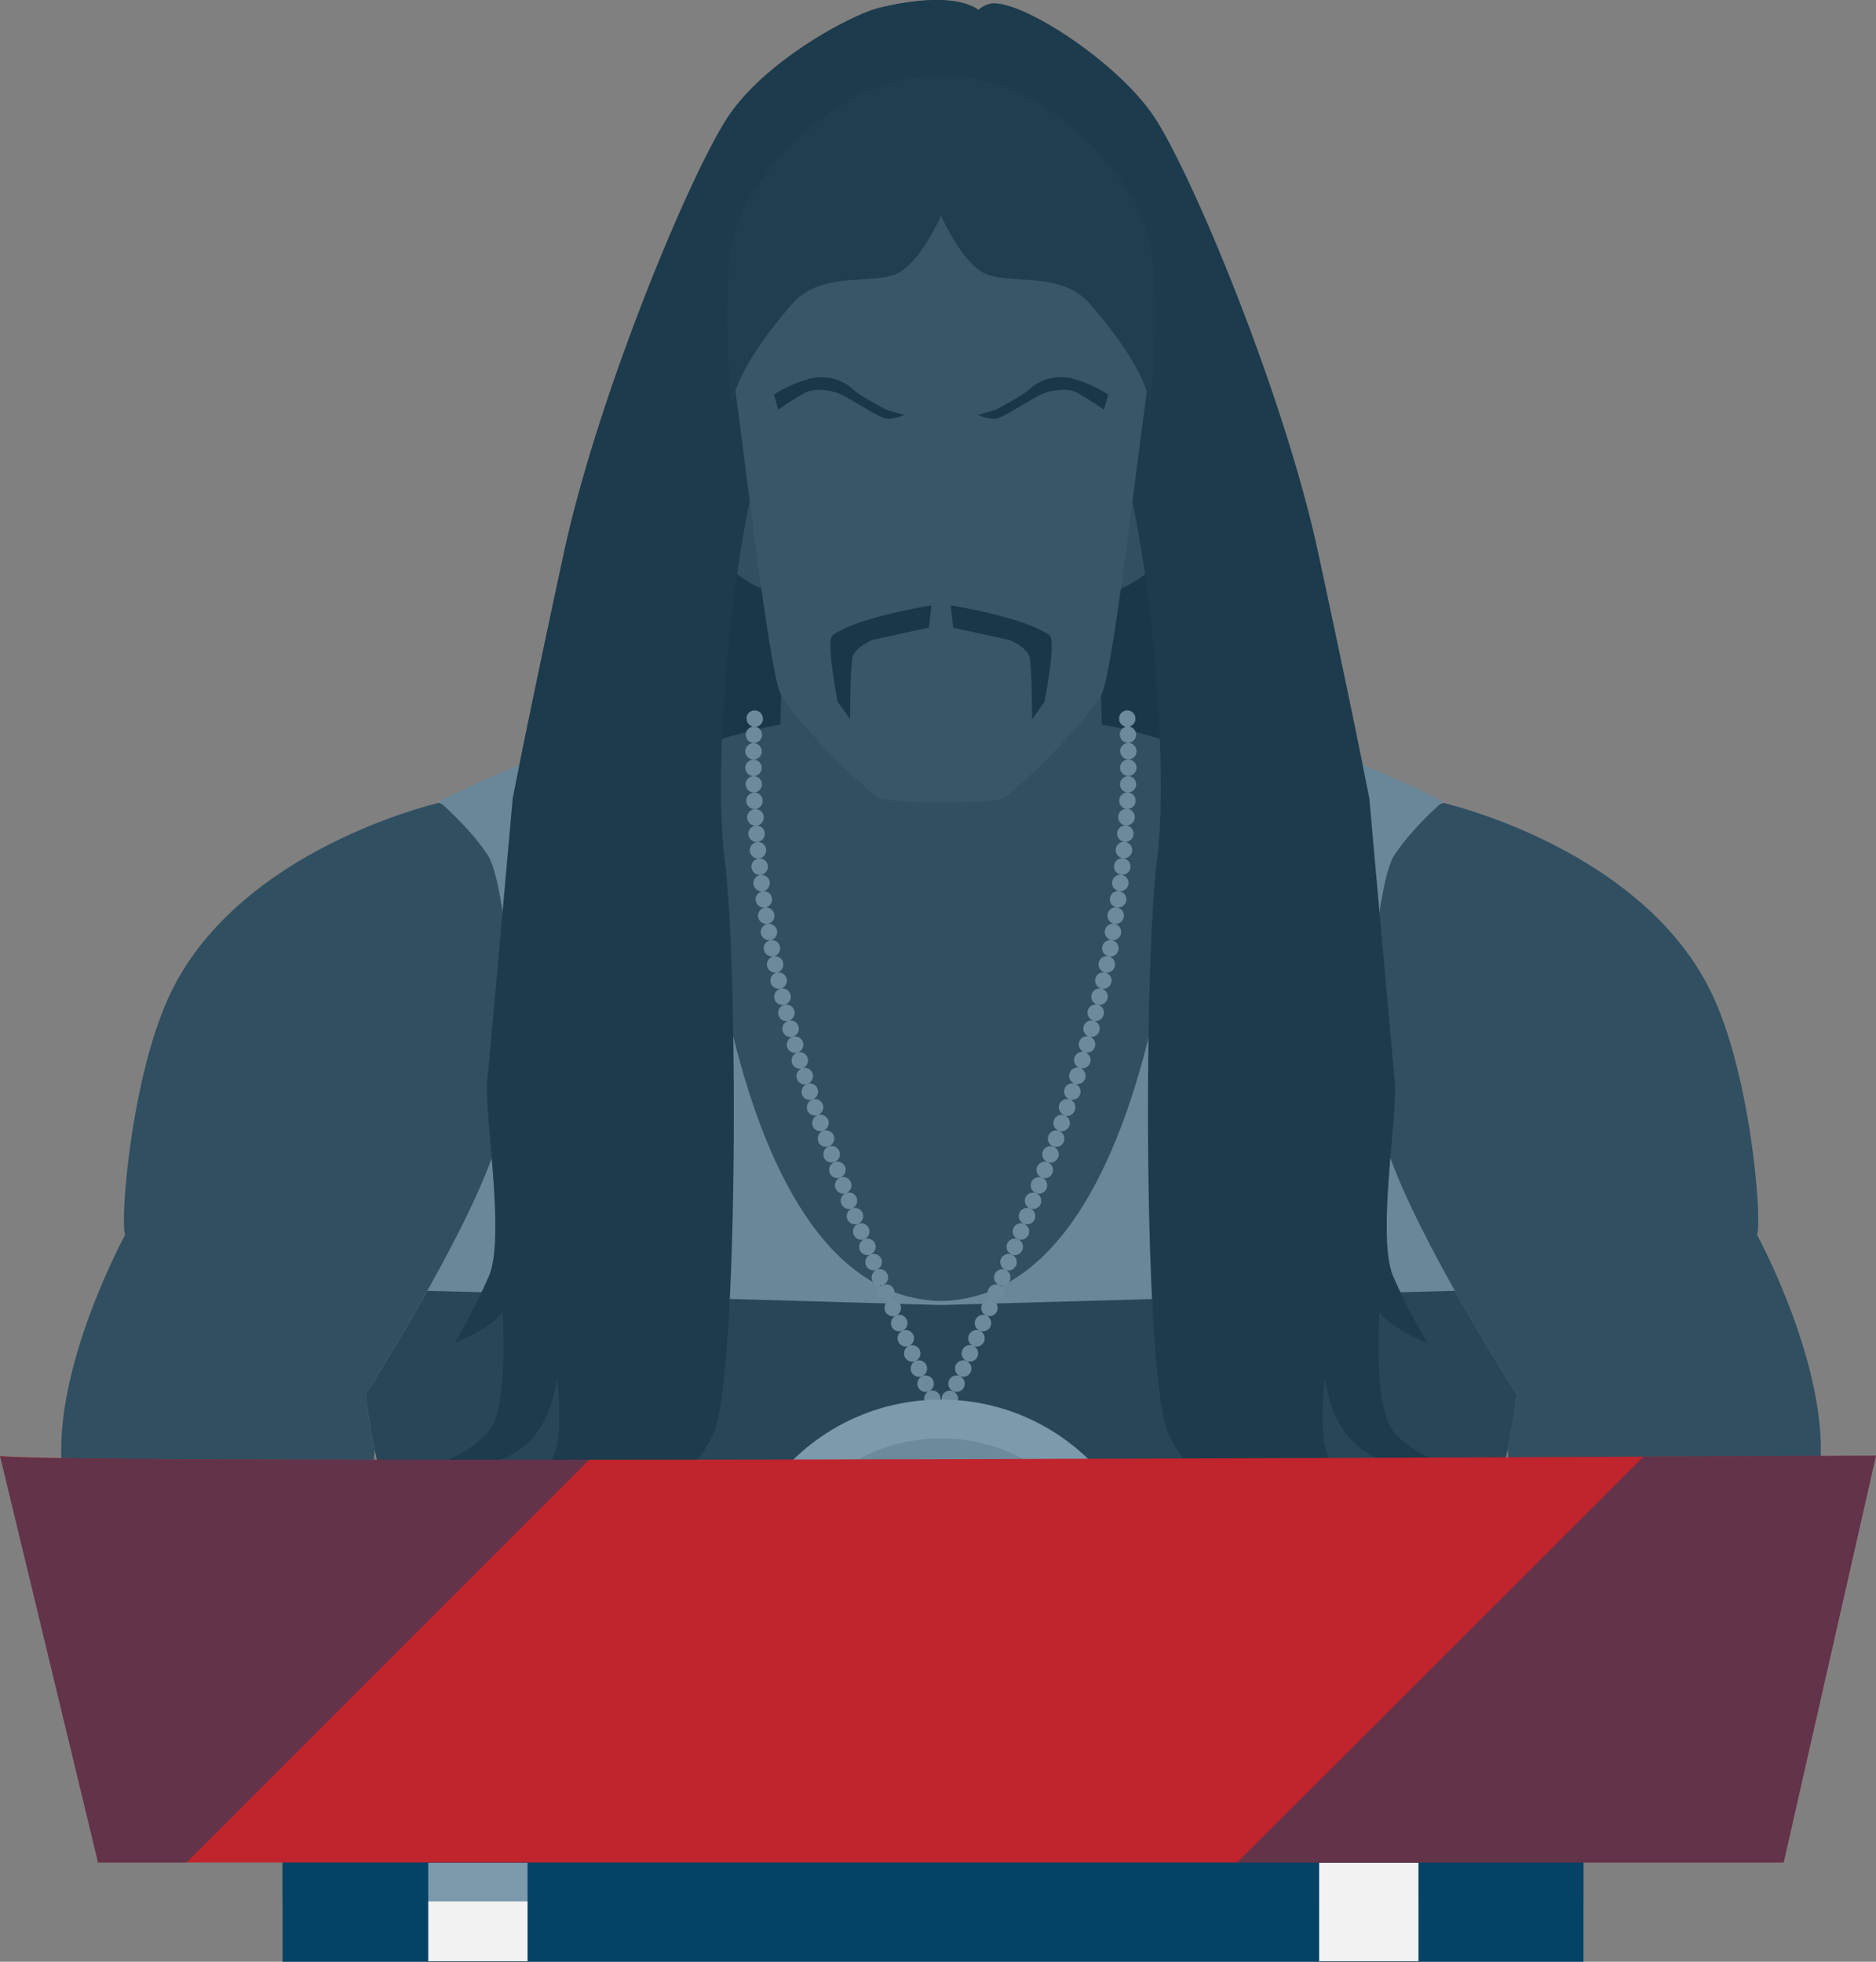 <svg xmlns="http://www.w3.org/2000/svg" viewBox="0 0 478.25 500"><rect x="0" y="0" width="478.25" height="500" fill="#808080" stroke="none"/><defs><style>.cls-1{isolation:isolate;}.cls-2{fill:#2c2c2c;}.cls-3{fill:#5c5c5c;}.cls-4{fill:#ccc;}.cls-5{fill:#4b4b4b;}.cls-6{fill:#393939;}.cls-7{fill:#353535;}.cls-8{fill:#6b6b6b;}.cls-9{fill:#3b3b3b;}.cls-10{fill:#d3d3d3;}.cls-11{fill:#f2f2f2;}.cls-12,.cls-13{fill:#054366;}.cls-12{opacity:0.5;mix-blend-mode:soft-light;}.cls-14{fill:#c0242d;}</style></defs><title>crews</title><g class="cls-1"><g id="Layer_2" data-name="Layer 2"><g id="Layer_1-2" data-name="Layer 1"><path class="cls-2" d="M281.27,200.82a36.19,36.19,0,0,1,16.13,6.27S301,156,296.5,130s-9.86-39.43-9.86-39.43S267.83,124.65,281.27,200.82Z"/><path class="cls-2" d="M198.56,200.82a36.19,36.19,0,0,0-16.13,6.27s-3.58-51.08.9-77.06,9.86-39.43,9.86-39.43S212,124.65,198.56,200.82Z"/><path class="cls-3" d="M312.39,194.32s-24.62-10.76-43.08-10.76a130.82,130.82,0,0,0-29.4,3.13,130.82,130.82,0,0,0-29.4-3.13c-18.46,0-43.08,10.76-43.08,10.76L162,352.42H317.86Z"/><path class="cls-3" d="M15.92,375H95c1.22-9.89,0-9.77,0-9.77L108.68,375h15.46c3.13-27.8,27.1-100.58,16.43-128.93-13.92-37-28.66-41.4-28.66-41.4s-49.87,11.29-68,47.65c-10.47,21-13.33,59.12-12,62.45C31.92,314.73,13.1,349.19,15.92,375Z"/><path class="cls-3" d="M463.9,375h-79c-1.22-9.89,0-9.77,0-9.77L371.15,375H355.69c-3.13-27.8-27.1-100.58-16.43-128.93,13.92-37,28.66-41.4,28.66-41.4s49.87,11.29,68,47.65c10.47,21,13.33,59.12,12,62.45C447.91,314.73,466.73,349.19,463.9,375Z"/><path class="cls-4" d="M353.86,293.46c-7.57-22.46-3.15-68.27,1.58-75.46s12.46-13.75,12.46-13.75-20.61-10.3-30.74-12.71c-13.44-3.19-34.71,1.06-34.71,1.06s-3,137.64-62.54,139c-59.54-1.34-62.54-139-62.54-139s-21.27-4.25-34.71-1.06c-10.13,2.41-30.74,12.71-30.74,12.71s7.74,6.56,12.46,13.75,9.15,53,1.58,75.46-32.79,62-32.79,62c5.56,43.43,25.37,78.27,25.37,78.27H361.28s19.8-34.84,25.37-78.27C386.65,355.43,361.42,315.91,353.86,293.46Z"/><path class="cls-5" d="M108.94,329c-8.13,14.5-15.76,26.46-15.76,26.46a206.4,206.4,0,0,0,4.08,22c22.68.24,110.09,1,142.66-.58,32.57,1.61,120,.82,142.66.58a206.32,206.32,0,0,0,4.08-22s-7.63-12-15.76-26.46c-42.92,1.1-114.13,3.14-131,3.62C223.07,332.11,151.85,330.07,108.94,329Z"/><path class="cls-6" d="M379.22,414.63c-32,.53-97.31.33-129.74-.06v-.45c-.36.11-3.84.21-9.57.31-5.73-.1-9.21-.21-9.57-.31v.45c-32.43.39-97.69.59-129.74.06a188.57,188.57,0,0,0,9.67,19.07H369.55A188.57,188.57,0,0,0,379.22,414.63Z"/><path class="cls-3" d="M284,150.64s9-2.69,12.55-9.86,0-27.78-5.38-29.57S280.37,122,284,150.64Z"/><path class="cls-3" d="M195.87,150.64s-9-2.69-12.55-9.86,0-27.78,5.38-29.57S199.45,122,195.87,150.64Z"/><path class="cls-3" d="M280.69,177l-40,5.68L199.16,177s-.6,20.26-.6,23.85,1.19,25.09,40.42,26.88h3.4c37.74-1.79,38.89-23.3,38.89-26.88S280.69,177,280.69,177Z"/><path class="cls-7" d="M240.58,19.44s13-10.56,10.81-14.77C249,.15,239.65-1.77,224.12,2c-7,1.71-28.84,13.32-38.44,27.65s-33.16,70.79-41.89,111.11-13.09,62.73-13.09,62.73-5.58,62.73-6.46,71.69,4.71,40.32.35,50.18a163.75,163.75,0,0,1-8.73,17s10.47-4.48,12.22-8.06c0,0,1.75,24.19-3.49,30.47s-14.83,9-14.83,9,14.83,0,20.07-2.69S140.3,363,142,351.36c0,0,1.75,14.34-.87,19.71s-10.47,10.75-14.83,10.75c0,0,16.58,9.86,34-1.79l-7,10.75s22.69-10.75,28.8-26,6.11-119.18,2.62-146.06S188,120.8,199.47,102.41Z"/><path class="cls-7" d="M239.24,19.44s6-16.65,13-18.44,32.29,14.34,41.89,28.67S327.31,100.46,336,140.78s13.09,62.73,13.09,62.73,5.58,62.73,6.46,71.69-4.71,40.32-.35,50.18a163.75,163.75,0,0,0,8.73,17s-10.47-4.48-12.22-8.06c0,0-1.75,24.19,3.49,30.47s14.83,9,14.83,9-14.83,0-20.07-2.69-10.47-8.06-12.22-19.71c0,0-1.75,14.34.87,19.71s10.47,10.75,14.83,10.75c0,0-16.58,9.86-34-1.79l7,10.75s-22.69-10.75-28.8-26S291.53,245.62,295,218.74s-3.15-97.95-14.66-116.33Z"/><path class="cls-8" d="M243,49.06h-6.19c-46.63.63-51.67,37.18-49.78,47.89s8.82,73.73,12,80,21.42,24.58,25.21,26.47c2.9,1.45,28.49,1.45,31.39,0,3.78-1.89,22.05-20.16,25.21-26.47s10.08-69.31,12-80S289.63,49.69,243,49.06Z"/><path class="cls-2" d="M242.37,154.29,243,160l14.49,3.15s4.41,1.89,5,4.41.63,15.75.63,15.75l3.15-4.41s3.11-15.69,1.26-17C261.16,157.26,242.37,154.29,242.37,154.29Z"/><path class="cls-2" d="M237.45,154.29l-.63,5.67-14.49,3.15s-4.41,1.89-5,4.41-.63,15.75-.63,15.75l-3.15-4.41s-3.11-15.69-1.26-17C218.66,157.26,237.45,154.29,237.45,154.29Z"/><path class="cls-2" d="M249.31,105.77a12.74,12.74,0,0,0,4.24,1c1.89,0,9.77-5.4,12.1-6.35s6.35-1.63,8.87-.37a72.58,72.58,0,0,1,6.93,4.41l1.05-3.9a31.48,31.48,0,0,0-9.67-4.21A12.05,12.05,0,0,0,262.65,99c-1.89,1.89-8.93,5.48-8.93,5.48Z"/><path class="cls-2" d="M230.52,105.77a12.74,12.74,0,0,1-4.24,1c-1.89,0-9.77-5.4-12.1-6.35s-6.35-1.63-8.87-.37a72.58,72.58,0,0,0-6.93,4.41l-1.05-3.9A31.48,31.48,0,0,1,207,96.39,12.05,12.05,0,0,1,217.18,99c1.89,1.89,8.93,5.48,8.93,5.48Z"/><path class="cls-9" d="M239.8,54.73s4.56,10.71,10.35,14.49,20-.63,27.67,8.19S292,95.69,293.27,103.25c0,0,3.22-28.36-.64-43.48s-27-41.59-53.42-40.33Z"/><path class="cls-9" d="M240,54.73s-4.56,10.71-10.35,14.49-20-.63-27.67,8.19-14.16,18.27-15.45,25.84c0,0-3.22-28.36.64-43.48s27-41.59,53.42-40.33Z"/><path class="cls-10" d="M240.37,362.44a2.39,2.39,0,0,1-.42,0,1.66,1.66,0,0,1-.39-.12,2,2,0,0,1-.68-.45,2.08,2.08,0,0,1-.62-1.48,2.23,2.23,0,0,1,0-.41,2.7,2.7,0,0,1,.12-.39,2.13,2.13,0,0,1,.19-.36,2.54,2.54,0,0,1,.26-.32,2.47,2.47,0,0,1,.32-.26,1.94,1.94,0,0,1,.36-.19,2,2,0,0,1,.39-.11,1.93,1.93,0,0,1,.81,0,2,2,0,0,1,.4.11,2.22,2.22,0,0,1,.36.19,2.43,2.43,0,0,1,.32.26,2.14,2.14,0,0,1,.62,1.49,2.3,2.3,0,0,1,0,.41,1.58,1.58,0,0,1-.12.39,1.92,1.92,0,0,1-.19.36,2,2,0,0,1-.26.32,1.93,1.93,0,0,1-.32.26,2.22,2.22,0,0,1-.36.19,1.67,1.67,0,0,1-.39.12A2.38,2.38,0,0,1,240.37,362.44Z"/><path class="cls-10" d="M241.25,358.42a2.1,2.1,0,0,1-1-2.78h0a2.1,2.1,0,0,1,2.77-1h0a2.11,2.11,0,0,1,1.05,2.78h0a2.11,2.11,0,0,1-1.92,1.23h0A2.15,2.15,0,0,1,241.25,358.42Zm1.74-3.84a2.09,2.09,0,0,1-1.06-2.77h0a2.09,2.09,0,0,1,2.77-1.06h0a2.1,2.1,0,0,1,1.06,2.77h0a2.09,2.09,0,0,1-1.92,1.24h0A2.06,2.06,0,0,1,243,354.58Zm1.72-3.85a2.09,2.09,0,0,1-1.07-2.76h0a2.1,2.1,0,0,1,2.76-1.08h0a2.1,2.1,0,0,1,1.07,2.77h0a2.1,2.1,0,0,1-1.92,1.25h0A2,2,0,0,1,244.72,350.73Zm1.7-3.85a2.1,2.1,0,0,1-1.08-2.77h0A2.1,2.1,0,0,1,248.1,343h0a2.1,2.1,0,0,1,1.08,2.76h0a2.1,2.1,0,0,1-1.92,1.26h0A2.15,2.15,0,0,1,246.42,346.89Zm1.69-3.86a2.09,2.09,0,0,1-1.09-2.76h0a2.1,2.1,0,0,1,2.76-1.09h0a2.09,2.09,0,0,1,1.09,2.76h0a2.09,2.09,0,0,1-1.92,1.27h0A2,2,0,0,1,248.11,343Zm1.67-3.87a2.11,2.11,0,0,1-1.1-2.76h0a2.09,2.09,0,0,1,2.75-1.1h0a2.09,2.09,0,0,1,1.1,2.76h0a2.09,2.09,0,0,1-1.92,1.27h0A2.12,2.12,0,0,1,249.78,339.15Zm1.66-3.87a2.09,2.09,0,0,1-1.11-2.75h0a2.1,2.1,0,0,1,2.75-1.12h0a2.11,2.11,0,0,1,1.11,2.75h0a2.11,2.11,0,0,1-1.93,1.28h0A2.11,2.11,0,0,1,251.44,335.28Zm1.64-3.88a2.09,2.09,0,0,1-1.13-2.74h0a2.1,2.1,0,0,1,2.75-1.13h0a2.1,2.1,0,0,1,1.13,2.75h0a2.09,2.09,0,0,1-1.93,1.28h0A2,2,0,0,1,253.09,331.4Zm1.63-3.88a2.1,2.1,0,0,1-1.13-2.74h0a2.11,2.11,0,0,1,2.75-1.13h0a2.1,2.1,0,0,1,1.13,2.74h0a2.11,2.11,0,0,1-1.94,1.3h0A2.14,2.14,0,0,1,254.72,327.52Zm1.62-3.89a2.09,2.09,0,0,1-1.15-2.74h0a2.1,2.1,0,0,1,2.74-1.14h0a2.1,2.1,0,0,1,1.14,2.73h0a2.1,2.1,0,0,1-1.94,1.31h0A2.05,2.05,0,0,1,256.34,323.63Zm1.6-3.9a2.1,2.1,0,0,1-1.16-2.73h0a2.09,2.09,0,0,1,2.73-1.16h0a2.1,2.1,0,0,1,1.16,2.73h0a2.12,2.12,0,0,1-1.95,1.32h0A2,2,0,0,1,257.93,319.73Zm1.57-3.91a2.11,2.11,0,0,1-1.17-2.73h0a2.11,2.11,0,0,1,2.73-1.17h0a2.11,2.11,0,0,1,1.17,2.73h0a2.11,2.11,0,0,1-1.95,1.32h0A2.15,2.15,0,0,1,259.5,315.82Zm1.57-3.91a2.1,2.1,0,0,1-1.19-2.72h0A2.11,2.11,0,0,1,262.6,308h0a2.1,2.1,0,0,1,1.18,2.72h0a2.08,2.08,0,0,1-1.95,1.33h0A2.07,2.07,0,0,1,261.07,311.91Zm1.54-3.91a2.1,2.1,0,0,1-1.2-2.71h0a2.1,2.1,0,0,1,2.71-1.2h0a2.11,2.11,0,0,1,1.2,2.71h0a2.11,2.11,0,0,1-2,1.34h0A2.21,2.21,0,0,1,262.61,308Zm1.51-3.92a2.1,2.1,0,0,1-1.21-2.71h0a2.09,2.09,0,0,1,2.71-1.22h0a2.09,2.09,0,0,1,1.21,2.71h0a2.09,2.09,0,0,1-2,1.36h0A2.18,2.18,0,0,1,264.13,304.07Zm1.5-3.93a2.1,2.1,0,0,1-1.23-2.71h0a2.09,2.09,0,0,1,2.7-1.22h0a2.1,2.1,0,0,1,1.23,2.7h0a2.1,2.1,0,0,1-2,1.37h0A2.05,2.05,0,0,1,265.63,300.14Zm1.47-3.95a2.1,2.1,0,0,1-1.25-2.69h0a2.1,2.1,0,0,1,2.7-1.25h0a2.09,2.09,0,0,1,1.24,2.69h0a2.1,2.1,0,0,1-2,1.37h0A2.17,2.17,0,0,1,267.1,296.19Zm1.45-4a2.1,2.1,0,0,1-1.27-2.68h0a2.1,2.1,0,0,1,2.69-1.27h0a2.09,2.09,0,0,1,1.27,2.68h0a2.11,2.11,0,0,1-2,1.39h0A2.17,2.17,0,0,1,268.55,292.23Zm1.42-4a2.09,2.09,0,0,1-1.28-2.67h0a2.09,2.09,0,0,1,2.67-1.28h0a2.1,2.1,0,0,1,1.29,2.67h0a2.11,2.11,0,0,1-2,1.41h0A2.1,2.1,0,0,1,270,288.26Zm1.4-4a2.11,2.11,0,0,1-1.32-2.66h0a2.11,2.11,0,0,1,2.67-1.31h0A2.09,2.09,0,0,1,274,283h0a2.09,2.09,0,0,1-2,1.42h0A2.14,2.14,0,0,1,271.37,284.29Zm1.36-4a2.1,2.1,0,0,1-1.33-2.65h0a2.09,2.09,0,0,1,2.65-1.33h0a2.09,2.09,0,0,1,1.33,2.65h0a2.1,2.1,0,0,1-2,1.44h0A2,2,0,0,1,272.73,280.3Zm1.32-4a2.1,2.1,0,0,1-1.37-2.64h0a2.11,2.11,0,0,1,2.64-1.37h0a2.1,2.1,0,0,1,1.36,2.64h0a2.09,2.09,0,0,1-2,1.46h0A2.08,2.08,0,0,1,274.05,276.31Zm1.27-4a2.1,2.1,0,0,1-1.39-2.62h0a2.09,2.09,0,0,1,2.62-1.4h0a2.11,2.11,0,0,1,1.4,2.62h0a2.11,2.11,0,0,1-2,1.49h0A2.31,2.31,0,0,1,275.33,272.29Zm1.23-4a2.09,2.09,0,0,1-1.43-2.6h0a2.1,2.1,0,0,1,2.6-1.43h0a2.1,2.1,0,0,1,1.43,2.6h0a2.09,2.09,0,0,1-2,1.51h0A2,2,0,0,1,276.56,268.26Zm1.17-4a2.1,2.1,0,0,1-1.46-2.58h0a2.09,2.09,0,0,1,2.57-1.47h0a2.1,2.1,0,0,1,1.47,2.57h0a2.11,2.11,0,0,1-2,1.55h0A2.15,2.15,0,0,1,277.73,264.22Zm1.12-4.06a2.1,2.1,0,0,1-1.51-2.56h0a2.09,2.09,0,0,1,2.55-1.51h0a2.1,2.1,0,0,1,1.51,2.56h0a2.11,2.11,0,0,1-2,1.58h0A2.24,2.24,0,0,1,278.85,260.16Zm1-4.08a2.1,2.1,0,0,1-1.55-2.53h0a2.09,2.09,0,0,1,2.53-1.55h0a2.09,2.09,0,0,1,1.55,2.52h0a2.1,2.1,0,0,1-2,1.61h0A2,2,0,0,1,279.88,256.08Zm1-4.1a2.09,2.09,0,0,1-1.59-2.5h0a2.09,2.09,0,0,1,2.5-1.6h0a2.1,2.1,0,0,1,1.6,2.5h0a2.11,2.11,0,0,1-2,1.64h0A2.25,2.25,0,0,1,280.86,252Zm.92-4.11a2.1,2.1,0,0,1-1.64-2.48h0a2.1,2.1,0,0,1,2.48-1.63h0a2.09,2.09,0,0,1,1.63,2.48h0a2.1,2.1,0,0,1-2.06,1.68h0A1.82,1.82,0,0,1,281.78,247.87Zm.85-4.12A2.1,2.1,0,0,1,281,241.3h0a2.1,2.1,0,0,1,2.45-1.67h0a2.09,2.09,0,0,1,1.67,2.45h0a2.1,2.1,0,0,1-2.06,1.71h0A2.11,2.11,0,0,1,282.63,243.75Zm.79-4.14a2.1,2.1,0,0,1-1.71-2.43h0a2.09,2.09,0,0,1,2.43-1.7h0a2.09,2.09,0,0,1,1.7,2.43h0a2.1,2.1,0,0,1-2.07,1.74h0A1.7,1.7,0,0,1,283.42,239.62Zm.71-4.15a2.1,2.1,0,0,1-1.74-2.4h0a2.1,2.1,0,0,1,2.4-1.74h0a2.1,2.1,0,0,1,1.74,2.4h0a2.1,2.1,0,0,1-2.07,1.77h0Zm.66-4.16a2.07,2.07,0,0,1-1.78-2.37h0a2.09,2.09,0,0,1,2.37-1.78h0a2.1,2.1,0,0,1,1.78,2.38h0a2.1,2.1,0,0,1-2.07,1.8h0Zm.59-4.16a2.1,2.1,0,0,1-1.82-2.35h0a2.09,2.09,0,0,1,2.34-1.81h0a2.09,2.09,0,0,1,1.82,2.34h0a2.1,2.1,0,0,1-2.08,1.83h0Zm.53-4.18a2.1,2.1,0,0,1-1.86-2.32h0a2.09,2.09,0,0,1,2.31-1.85h0a2.1,2.1,0,0,1,1.86,2.31h0a2.09,2.09,0,0,1-2.08,1.87h-.23Zm.46-4.19a2.1,2.1,0,0,1-1.89-2.29h0a2.1,2.1,0,0,1,2.29-1.89h0a2.1,2.1,0,0,1,1.89,2.29h0a2.1,2.1,0,0,1-2.09,1.9h-.2Zm.4-4.19a2.09,2.09,0,0,1-1.93-2.25h0a2.1,2.1,0,0,1,2.25-1.92h0a2.1,2.1,0,0,1,1.92,2.25h0a2.09,2.09,0,0,1-2.09,1.93h-.16Zm.33-4.19a2.09,2.09,0,0,1-2-2.23h0a2.1,2.1,0,0,1,2.23-2h0a2.1,2.1,0,0,1,2,2.23h0a2.11,2.11,0,0,1-2.1,2h-.13Zm.26-4.2a2.09,2.09,0,0,1-2-2.19h0a2.09,2.09,0,0,1,2.19-2h0a2.09,2.09,0,0,1,2,2.19h0a2.09,2.09,0,0,1-2.09,2h-.1Zm.19-4.2a2.09,2.09,0,0,1-2-2.15h0a2.1,2.1,0,0,1,2.15-2h0a2.1,2.1,0,0,1,2,2.15h0a2.1,2.1,0,0,1-2.1,2h-.07Zm.12-4.21a2.1,2.1,0,0,1-2.08-2.11h0a2.1,2.1,0,0,1,2.12-2.08h0a2.09,2.09,0,0,1,2.07,2.11h0a2.09,2.09,0,0,1-2.1,2.07h0Zm-2.08-6.28h0a2.1,2.1,0,0,1,2.07-2.12h0a2.1,2.1,0,0,1,2.12,2.08h0a2.09,2.09,0,0,1-2.07,2.11h0A2.1,2.1,0,0,1,285.6,191.5Zm-.09-4.15a2.08,2.08,0,0,1,2-2.17h0a2.1,2.1,0,0,1,2.17,2h0a2.09,2.09,0,0,1-2,2.16h-.07A2.09,2.09,0,0,1,285.51,187.34Z"/><path class="cls-10" d="M287.38,185.26a2.09,2.09,0,0,1-1.48-.62,2.55,2.55,0,0,1-.27-.32,2.15,2.15,0,0,1-.19-.36,2.1,2.1,0,0,1-.12-.39,1.82,1.82,0,0,1,0-.42,1.67,1.67,0,0,1,0-.4,2,2,0,0,1,.12-.4,3,3,0,0,1,.2-.36,2.26,2.26,0,0,1,.58-.58,2.16,2.16,0,0,1,.36-.19l.39-.12a2.32,2.32,0,0,1,.82,0l.4.12a2.15,2.15,0,0,1,.36.19,1.93,1.93,0,0,1,.31.26,2,2,0,0,1,.26.32,2.23,2.23,0,0,1,.19.36,1.57,1.57,0,0,1,.12.4,2.2,2.2,0,0,1,0,.4,2.41,2.41,0,0,1,0,.42,2.09,2.09,0,0,1-.11.39,2.21,2.21,0,0,1-.2.36,2.1,2.1,0,0,1-.58.58,1.78,1.78,0,0,1-.35.19,2.41,2.41,0,0,1-.4.12A2.3,2.3,0,0,1,287.38,185.26Z"/><path class="cls-10" d="M239.45,362.44a2.08,2.08,0,0,1-1.48-.62,2.06,2.06,0,0,1-.62-1.49,2.22,2.22,0,0,1,0-.4,1.92,1.92,0,0,1,.11-.39,3.1,3.1,0,0,1,.2-.36,2,2,0,0,1,.26-.32,2,2,0,0,1,.68-.45l.39-.12a2.13,2.13,0,0,1,1.89.58,2,2,0,0,1,.26.32,2.88,2.88,0,0,1,.2.36,2,2,0,0,1,.12.39,2.29,2.29,0,0,1,0,.4,2.47,2.47,0,0,1,0,.42,2.06,2.06,0,0,1-.12.39,1.86,1.86,0,0,1-.2.36,2,2,0,0,1-.26.32,2.3,2.3,0,0,1-.31.26,2.23,2.23,0,0,1-.36.19,1.61,1.61,0,0,1-.39.12A2.23,2.23,0,0,1,239.45,362.44Z"/><path class="cls-10" d="M235.79,357.38h0a2.1,2.1,0,0,1,1-2.78h0a2.1,2.1,0,0,1,2.78,1h0a2.1,2.1,0,0,1-1,2.78h0a2.15,2.15,0,0,1-.86.19h0A2.11,2.11,0,0,1,235.79,357.38Zm-1.74-3.86a2.1,2.1,0,0,1,1.06-2.77h0a2.1,2.1,0,0,1,2.77,1.06h0a2.1,2.1,0,0,1-1.06,2.77h0a2.1,2.1,0,0,1-.86.18h0A2.09,2.09,0,0,1,234.06,353.52Zm-1.72-3.86a2.09,2.09,0,0,1,1.07-2.76h0a2.1,2.1,0,0,1,2.77,1.07h0a2.1,2.1,0,0,1-1.07,2.76h0a2.1,2.1,0,0,1-.85.18h0A2.11,2.11,0,0,1,232.34,349.67Zm-1.7-3.87a2.1,2.1,0,0,1,1.09-2.76h0a2.1,2.1,0,0,1,2.76,1.08h0a2.1,2.1,0,0,1-1.09,2.76h0a2,2,0,0,1-.84.18h0A2.1,2.1,0,0,1,230.64,345.8ZM229,341.93h0a2.1,2.1,0,0,1,1.09-2.76h0a2.1,2.1,0,0,1,2.76,1.09h0a2.11,2.11,0,0,1-1.09,2.76h0a2.12,2.12,0,0,1-.83.17h0A2.09,2.09,0,0,1,229,341.93Zm-1.68-3.88a2.11,2.11,0,0,1,1.1-2.76h0a2.1,2.1,0,0,1,2.75,1.1h0a2.1,2.1,0,0,1-1.1,2.76h0a2.11,2.11,0,0,1-.82.17h0A2.11,2.11,0,0,1,227.28,338.05Zm-1.65-3.88a2.1,2.1,0,0,1,1.11-2.75h0a2.1,2.1,0,0,1,2.75,1.12h0a2.1,2.1,0,0,1-1.12,2.75h0a2,2,0,0,1-.81.16h0A2.1,2.1,0,0,1,225.63,334.17ZM224,330.28a2.1,2.1,0,0,1,1.13-2.75h0a2.09,2.09,0,0,1,2.75,1.13h0a2.1,2.1,0,0,1-1.13,2.75h0a2.13,2.13,0,0,1-.81.16h0A2.1,2.1,0,0,1,224,330.28Zm-1.62-3.9h0a2.1,2.1,0,0,1,1.13-2.74h0a2.1,2.1,0,0,1,2.74,1.13h0a2.1,2.1,0,0,1-1.13,2.74h0a2.14,2.14,0,0,1-.8.16h0A2.11,2.11,0,0,1,222.36,326.38Zm-1.61-3.91a2.09,2.09,0,0,1,1.15-2.73h0a2.1,2.1,0,0,1,2.74,1.14h0a2.1,2.1,0,0,1-1.14,2.74h0a2.09,2.09,0,0,1-.8.16h0A2.11,2.11,0,0,1,220.75,322.48Zm-1.59-3.91a2.09,2.09,0,0,1,1.16-2.73h0a2.1,2.1,0,0,1,2.73,1.16h0a2.1,2.1,0,0,1-1.16,2.73h0a2,2,0,0,1-.79.15h0A2.09,2.09,0,0,1,219.16,318.57Zm-1.57-3.91a2.09,2.09,0,0,1,1.17-2.73h0a2.11,2.11,0,0,1,2.73,1.18h0a2.09,2.09,0,0,1-1.17,2.72h0a2.14,2.14,0,0,1-.77.15h0A2.09,2.09,0,0,1,217.59,314.65ZM216,310.72a2.1,2.1,0,0,1,1.19-2.72h0a2.09,2.09,0,0,1,2.71,1.19h0a2.09,2.09,0,0,1-1.18,2.71h0a2.07,2.07,0,0,1-.76.15h0A2.1,2.1,0,0,1,216,310.72Zm-1.53-3.93a2.09,2.09,0,0,1,1.2-2.71h0a2.1,2.1,0,0,1,2.71,1.2h0a2.12,2.12,0,0,1-1.2,2.72h0a2.25,2.25,0,0,1-.76.14h0A2.1,2.1,0,0,1,214.5,306.79ZM213,302.85h0a2.1,2.1,0,0,1,1.22-2.71h0a2.1,2.1,0,0,1,2.71,1.22h0a2.1,2.1,0,0,1-1.22,2.71h0a2.13,2.13,0,0,1-.74.14h0A2.11,2.11,0,0,1,213,302.85Zm-1.49-3.95a2.09,2.09,0,0,1,1.23-2.7h0a2.1,2.1,0,0,1,2.71,1.22h0a2.11,2.11,0,0,1-1.23,2.71h0a2.08,2.08,0,0,1-.73.13h0A2.09,2.09,0,0,1,211.5,298.91Zm-1.47-4h0a2.1,2.1,0,0,1,1.25-2.69h0a2.09,2.09,0,0,1,2.69,1.24h0a2.1,2.1,0,0,1-1.24,2.7h0a2.22,2.22,0,0,1-.72.12h0A2.11,2.11,0,0,1,210,294.94Zm-1.44-4a2.09,2.09,0,0,1,1.27-2.68h0a2.09,2.09,0,0,1,2.68,1.27h0a2.09,2.09,0,0,1-1.27,2.68h0a2,2,0,0,1-.71.12h0A2.08,2.08,0,0,1,208.59,291Zm-1.41-4h0a2.09,2.09,0,0,1,1.28-2.67h0a2.1,2.1,0,0,1,2.68,1.28h0a2.1,2.1,0,0,1-1.29,2.67h0a2.05,2.05,0,0,1-.69.12h0A2.1,2.1,0,0,1,207.17,287Zm-1.38-4a2.09,2.09,0,0,1,1.31-2.66h0a2.1,2.1,0,0,1,2.66,1.31h0a2.11,2.11,0,0,1-1.31,2.66h0a2.16,2.16,0,0,1-.68.11h0A2.1,2.1,0,0,1,205.79,283Zm-1.35-4a2.1,2.1,0,0,1,1.34-2.65h0a2.09,2.09,0,0,1,2.65,1.33h0a2.1,2.1,0,0,1-1.33,2.65h0a2.06,2.06,0,0,1-.66.11h0A2.11,2.11,0,0,1,204.44,279Zm-1.31-4a2.11,2.11,0,0,1,1.37-2.64h0a2.11,2.11,0,0,1,2.64,1.37h0a2.11,2.11,0,0,1-1.37,2.64h0a2.16,2.16,0,0,1-.63.1h0A2.1,2.1,0,0,1,203.13,274.94Zm-1.26-4h0a2.11,2.11,0,0,1,1.39-2.62h0a2.1,2.1,0,0,1,2.62,1.4h0a2.11,2.11,0,0,1-1.4,2.62h0a2.19,2.19,0,0,1-.61.09h0A2.1,2.1,0,0,1,201.88,270.89Zm-1.21-4.06h0a2.09,2.09,0,0,1,1.42-2.6h0a2.11,2.11,0,0,1,2.61,1.43h0a2.09,2.09,0,0,1-1.42,2.6h0a2.08,2.08,0,0,1-.58.08h0A2.09,2.09,0,0,1,200.67,266.83Zm-1.15-4.08h0a2.1,2.1,0,0,1,1.46-2.58h0a2.1,2.1,0,0,1,2.58,1.47h0a2.11,2.11,0,0,1-1.47,2.58h0a2.14,2.14,0,0,1-.55.07h0A2.09,2.09,0,0,1,199.52,262.75Zm-1.09-4.1h0a2.09,2.09,0,0,1,1.51-2.55h0a2.09,2.09,0,0,1,2.56,1.51h0a2.11,2.11,0,0,1-1.51,2.56h0a2.3,2.3,0,0,1-.52.07h0A2.1,2.1,0,0,1,198.43,258.65Zm-1-4.12A2.09,2.09,0,0,1,199,252h0a2.1,2.1,0,0,1,2.53,1.55h0a2.1,2.1,0,0,1-1.55,2.53h0a2,2,0,0,1-.49.06h0A2.1,2.1,0,0,1,197.41,254.53Zm-1-4.13a2.1,2.1,0,0,1,1.59-2.51h0a2.1,2.1,0,0,1,2.51,1.59h0A2.1,2.1,0,0,1,199,252h0a2.12,2.12,0,0,1-.45,0h0A2.09,2.09,0,0,1,196.46,250.4Zm-.9-4.15a2.1,2.1,0,0,1,1.64-2.48h0a2.09,2.09,0,0,1,2.48,1.63h0a2.1,2.1,0,0,1-1.63,2.48h0a2.56,2.56,0,0,1-.43,0h0A2.11,2.11,0,0,1,195.56,246.25Zm-.82-4.16h0a2.1,2.1,0,0,1,1.67-2.45h0a2.1,2.1,0,0,1,2.46,1.67h0a2.1,2.1,0,0,1-1.67,2.45h0a2.27,2.27,0,0,1-.39,0h0A2.11,2.11,0,0,1,194.74,242.08Zm-.76-4.18h0a2.1,2.1,0,0,1,1.71-2.43h0a2.11,2.11,0,0,1,2.43,1.71h0a2.1,2.1,0,0,1-1.71,2.43h0a1.83,1.83,0,0,1-.36,0h0A2.09,2.09,0,0,1,194,237.91Zm-.69-4.18a2.09,2.09,0,0,1,1.74-2.4h0a2.09,2.09,0,0,1,2.39,1.74h0a2.1,2.1,0,0,1-1.74,2.4h0l-.33,0h0A2.09,2.09,0,0,1,193.29,233.73Zm-.63-4.19h0a2.1,2.1,0,0,1,1.78-2.38h0a2.1,2.1,0,0,1,2.38,1.78h0a2.1,2.1,0,0,1-1.78,2.38h0l-.3,0h0A2.1,2.1,0,0,1,192.66,229.53Zm-.57-4.2h0a2.1,2.1,0,0,1,1.82-2.34h0a2.09,2.09,0,0,1,2.34,1.82h0a2.1,2.1,0,0,1-1.82,2.34h0l-.26,0h0A2.1,2.1,0,0,1,192.09,225.33Zm-.5-4.22a2.1,2.1,0,0,1,1.86-2.31h0a2.1,2.1,0,0,1,2.32,1.85h0a2.1,2.1,0,0,1-1.85,2.32h-.23A2.1,2.1,0,0,1,191.59,221.11Zm-.43-4.22h0a2.1,2.1,0,0,1,1.89-2.29h0a2.11,2.11,0,0,1,2.29,1.89h0a2.1,2.1,0,0,1-1.89,2.29h-.21A2.09,2.09,0,0,1,191.16,216.89Zm-.37-4.23a2.1,2.1,0,0,1,1.93-2.25h0a2.09,2.09,0,0,1,2.26,1.92h0a2.1,2.1,0,0,1-1.93,2.25h-.16A2.1,2.1,0,0,1,190.79,212.67Zm-.3-4.23a2.1,2.1,0,0,1,2-2.23h0a2.1,2.1,0,0,1,2.23,2h0a2.1,2.1,0,0,1-2,2.22h-.13A2.1,2.1,0,0,1,190.49,208.44Zm-.23-4.24a2.08,2.08,0,0,1,2-2.19h0a2.1,2.1,0,0,1,2.2,2h0a2.1,2.1,0,0,1-2,2.19h-.09A2.1,2.1,0,0,1,190.26,204.2Zm-.16-4.24a2.09,2.09,0,0,1,2-2.15h0a2.1,2.1,0,0,1,2.16,2h0a2.1,2.1,0,0,1-2,2.15h-.07A2.1,2.1,0,0,1,190.11,200Zm-.08-4.24h0a2.1,2.1,0,0,1,2.08-2.12h0a2.1,2.1,0,0,1,2.11,2.08h0a2.09,2.09,0,0,1-2.08,2.11h0A2.09,2.09,0,0,1,190,195.71Zm2.07-2.14a2.1,2.1,0,0,1-2.07-2.11h0a2.11,2.11,0,0,1,2.12-2.08h0a2.1,2.1,0,0,1,2.07,2.12h0a2.09,2.09,0,0,1-2.1,2.07h0ZM190,191.45h0Zm2.12-2.08a2.11,2.11,0,0,1-2-2.18h0a2.1,2.1,0,0,1,2.17-2h0a2.1,2.1,0,0,1,2,2.17h0a2.11,2.11,0,0,1-2.1,2h-.07Z"/><path class="cls-10" d="M192.44,185.26a2.08,2.08,0,0,1-1.48-.62,2.05,2.05,0,0,1-.62-1.48,1.69,1.69,0,0,1,0-.41,2,2,0,0,1,.11-.4,1.74,1.74,0,0,1,.2-.36,2,2,0,0,1,.26-.32,1.53,1.53,0,0,1,.31-.25,1.7,1.7,0,0,1,.36-.2,2.29,2.29,0,0,1,.4-.11,2,2,0,0,1,.82,0,2,2,0,0,1,.39.11,1.53,1.53,0,0,1,.36.2,1.9,1.9,0,0,1,.32.25,2.12,2.12,0,0,1,.62,1.49,2.48,2.48,0,0,1,0,.41,1.64,1.64,0,0,1-.12.39,2.15,2.15,0,0,1-.19.36,2.1,2.1,0,0,1-.58.58,1.85,1.85,0,0,1-.36.19,1.63,1.63,0,0,1-.39.12A2.3,2.3,0,0,1,192.44,185.26Z"/><circle class="cls-11" cx="239.91" cy="410.76" r="54.05"/><circle class="cls-10" cx="239.91" cy="410.76" r="44.16"/><circle class="cls-11" cx="239.91" cy="410.76" r="27.83"/><path class="cls-12" d="M447.91,314.73c1.35-3.33-1.51-41.46-12-62.45-18.14-36.36-68-47.65-68-47.65a7.44,7.44,0,0,0-.86.35l.84-.74s-10.7-5.35-20.47-9.24c-2-9.95-5.81-28.4-11.39-54.22C327.31,100.46,303.75,44,294.15,29.67S259.24-.8,252.26,1a7.7,7.7,0,0,0-2.83,1.52c-4-2.87-12.56-3.61-25.32-.5-7,1.71-28.84,13.32-38.44,27.65s-33.16,70.79-41.89,111.11c-5.59,25.82-9.38,44.27-11.39,54.22-9.77,3.89-20.47,9.24-20.47,9.24l.84.74a7.44,7.44,0,0,0-.86-.35s-49.87,11.29-68,47.65c-10.47,21-13.33,59.12-12,62.45,0,0-18.82,34.47-16,60.23H95c.3-2.43.45-4.25.51-5.62.17.85.34,1.69.52,2.52l.19.89q.45,2.06.93,4.08c0,.2.09.4.14.6h0a247.46,247.46,0,0,0,12.28,37.32l-8.94-.12a188.56,188.56,0,0,0,9.67,19.07H191a54,54,0,0,0,97.88,0h80.7a188.55,188.55,0,0,0,9.67-19.07l-8.94.12a247.46,247.46,0,0,0,12.28-37.32h0c0-.19.09-.4.13-.59q.48-2,.93-4.1l.19-.88c.18-.84.35-1.68.52-2.52.06,1.37.21,3.19.51,5.62h79C466.73,349.19,447.91,314.73,447.91,314.73Z"/><rect class="cls-13" x="72.04" y="471.95" width="331.64" height="28.05"/><rect class="cls-11" x="109.17" y="474.78" width="25.32" height="25.08"/><rect class="cls-12" x="72.04" y="471.95" width="331.64" height="12.67"/><rect class="cls-11" x="336.29" y="474.78" width="25.32" height="25.08"/><path class="cls-14" d="M0,371,25,474.7H454.71L478.25,371S2.27,373.41,0,371Z"/><path class="cls-12" d="M47.53,474.7,150.15,372.08c-83,.06-149.31-.16-150.15-1L25,474.7Z"/><path class="cls-12" d="M418.94,371.3l-27.85,27.84Q353.26,437,315.37,474.7H454.71L478.25,371S455.08,371.15,418.94,371.3Z"/></g></g></g></svg>